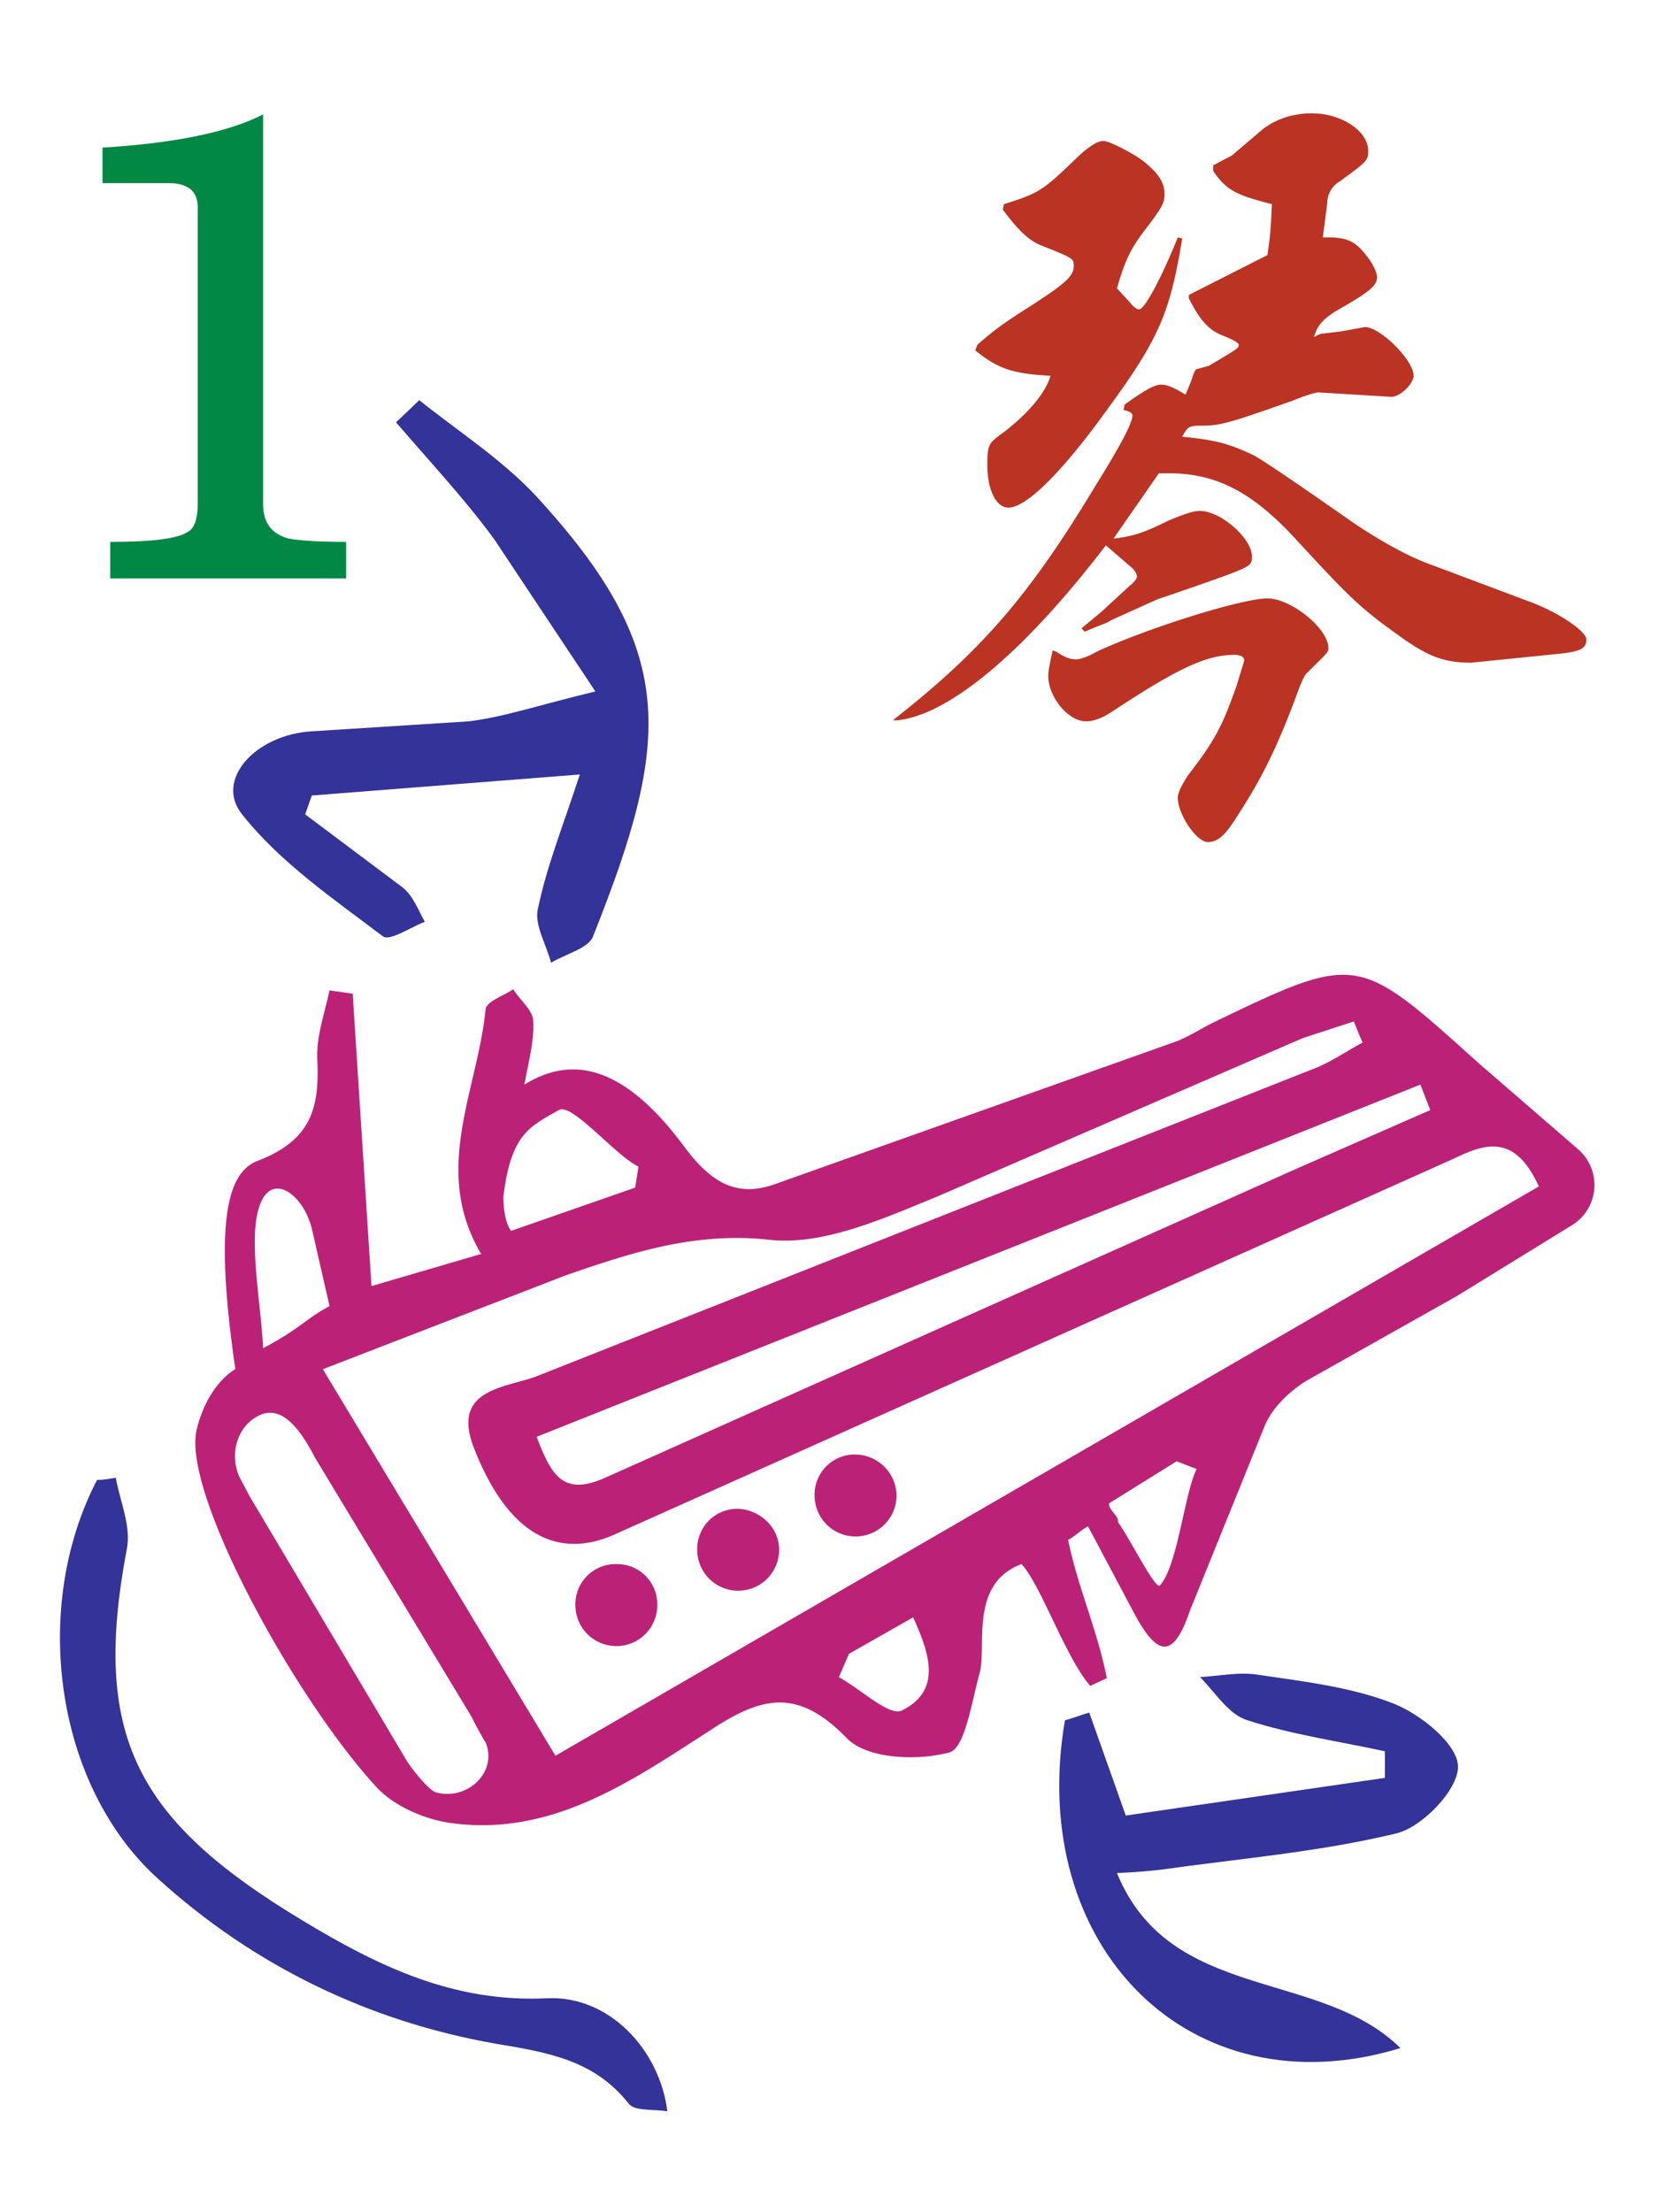 <svg xmlns="http://www.w3.org/2000/svg" width="150" height="200" viewBox="0 0 39.7 52.9"><path d="M21.401 17.19c2.094-1.643 3.233-2.968 4.77-5.512.61-.98.928-1.563.928-1.749 0-.053-.053-.106-.212-.132l.026-.133c.477-.344.715-.477.874-.477s.318.08.583.239l.133-.318c.053-.186.106-.292.133-.292l.291-.079c.715-.424.715-.424.715-.504 0-.053-.159-.132-.424-.238-.318-.133-.53-.397-.769-.874v-.08l1.881-.954c.079-.556.079-.636.106-1.219-.822-.212-1.087-.318-1.404-.795V3.94l.45-.238.716-.61c.291-.238.716-.397 1.192-.397.715 0 1.352.424 1.352.901 0 .238-.053.265-.663.715a.61.61 0 0 0-.318.53l-.106.822h.106c.45 0 .662.08.927.424.133.159.265.398.265.53 0 .212-.212.371-1.007.822-.318.212-.424.344-.503.609.106-.053.159-.08.186-.08l.45-.053.583-.106c.371 0 1.166.795 1.166 1.166 0 .186-.318.504-.53.504l-1.749-.106c-.053 0-.265.053-.583.185-1.564.557-1.776.61-2.2.61-.318 0-.344.026-.477.265.795.079 1.113.159 1.723.45.238.132 1.06.689 2.385 1.617.715.477 1.352.822 1.881 1.007l2.332.875c.715.265 1.352.715 1.352.901 0 .212-.133.292-.663.345l-2.093.212c-.61 0-.981-.133-1.564-.53-1.087-.768-1.298-.98-2.597-2.385-1.06-1.166-1.934-1.617-3.074-1.617h-.239l-1.086 1.563c.451-.053.716-.132 1.299-.424.318-.132.583-.238.769-.238.504 0 1.245.662 1.245 1.087 0 .239 0 .239-1.351.716l-.927.318-1.113.504c-.053.053-.318.132-.609.265l-.079-.08.477-.397.663-.61c.133-.106.186-.185.186-.238s-.053-.159-.159-.238l-.583-.504c-1.987 2.597-3.789 4.081-5.009 4.187h-.079zm1.988-8.957c.451-.397.689-.556 1.272-.927.822-.53 1.034-.715 1.034-.954 0-.185 0-.185-.795-.503-.265-.106-.53-.345-.901-.848l.026-.133c.848-.265.927-.318 1.802-1.166.239-.212.424-.345.583-.345.133 0 .769.318 1.007.53.318.265.45.477.45.742 0 .212-.053.318-.503.901-.318.424-.451.715-.636 1.352l.318.345c.079.106.159.159.212.159.133 0 .53-.742.927-1.723l.106.027c-.291 1.749-.53 2.358-1.749 4.028-1.139 1.59-1.988 2.412-2.411 2.412-.291 0-.503-.424-.503-1.007 0-.53.026-.53.424-.822.61-.477.981-.954 1.087-1.325-.901-.053-1.245-.159-1.802-.609zm1.881 7.341c.212.132.318.185.477.185.106 0 .265-.053.503-.185 1.193-.557 3.471-1.272 4.081-1.272.557 0 1.458.715 1.458 1.192 0 .106-.053.133-.53.61-.053.053-.133.238-.239.53-.424 1.139-.795 1.935-1.404 2.862-.291.477-.477.636-.715.636-.265 0-.716-.662-.716-1.06 0-.132.106-.318.239-.53.636-.822.821-1.166 1.166-2.147l.186-.609c0-.08-.079-.133-.239-.133-.662 0-1.351.318-2.915 1.352-.239.159-.451.238-.636.238-.424 0-.901-.583-.901-1.087 0-.159.053-.345.106-.61z" fill="#b32"/><path d="M8.31 12.95c-.662 0-1.113-.027-1.404-.08-.398-.106-.61-.371-.61-.822V2.721c-.822.424-2.12.689-3.843.795v.848h1.564c.477 0 .715.185.715.583v7.102c0 .344-.08.583-.239.662-.238.159-.848.239-1.855.239v.874h5.645v-.874z" fill="#084"/><path d="M12.55 25.935c1.325-.822 2.571-.212 3.843 1.51.636.848 1.245 1.192 2.146.874l9.54-3.392c.318-.106.636-.318.954-.477 3.471-1.669 3.445-1.643 6.36.98l2.358 2.041a1.13 1.13 0 0 1-.132 1.828l-2.756 1.696-3.578 2.014c-.398.239-.822.636-1.007 1.06l-1.802 4.452c-.398 1.166-.769 1.087-1.299.132l-1.14-2.146c-.133.053-.344.265-.477.318.238 1.166.689 2.12.927 3.313l-.398.185c-.609-.715-1.166-2.385-1.643-2.915-1.272.477-.821 1.987-1.007 2.623-.186.663-.344 1.775-.716 1.882-.768.212-1.988.159-2.464-.345-1.166-1.192-2.014-1.007-3.259-.185-1.855 1.192-3.763 2.544-6.174 2.226-.636-.079-1.378-.398-1.802-.848-1.961-2.12-4.664-7.049-4.32-8.559.265-1.113.928-1.458.928-1.458-.53-3.63-.159-4.717.53-4.982 1.299-.503 1.484-1.272 1.431-2.438-.026-.556.185-1.113.291-1.643l.556.079.45 6.996 2.624-.768c-1.192-2.014-.08-3.922.106-5.857.026-.185.424-.318.663-.477.159.265.477.503.477.768.026.451-.106.954-.212 1.511zm.742 16.059l23.532-13.621c-.583-1.299-1.325-1.007-2.041-.663l-20.061 8.983c-1.404.636-2.597-.026-3.392-2.093-.53-1.404.795-1.404 1.537-1.696l18.55-7.34c.424-.159.795-.424 1.192-.636-.079-.159-.133-.318-.212-.503l-1.219.397-8.745 3.79c-1.299.53-2.756 1.192-4.054 1.033-1.776-.185-3.286.318-4.823.848l-5.83 2.252zm20.935-15.449l-.238-.609-21.147 8.427c.371.98.663 1.431 1.696.954l16.483-7.367zm-28.09 7.341c-.504.291-.636.954-.398 1.457l.239.45 3.763 6.334c.08.132.504.689.689.742.742.212 1.484-.477 1.192-1.192-.026-.026-.318-.556-.318-.583l-3.763-6.227c-.424-.822-.875-1.298-1.405-.98zm1.749-2.65l-.424-1.855c-.212-.848-1.007-1.404-1.272-.477-.239.795.053 2.253.106 3.339.901-.477 1.034-.715 1.59-1.007zm4.16-2.623c0 .397.08.689.185.822L15.2 28.4l.079-.503c-.557-.265-1.59-1.537-1.908-1.352-.689.398-1.139.557-1.325 2.067zm8.268 10.945l-.239.556c.53.292 1.219.954 1.511.795.954-.477.663-1.352.265-2.226l-1.537.874zm6.227-3.604c-.026.159.239.292.212.451.291.397.901 1.643 1.007 1.511.424-.477.583-2.2.875-2.783l-.477-.185z" fill="#b27"/><path d="M13.875 18.515l-6.413.503-.159.451 2.332 1.749c.239.185.371.53.53.822-.345.132-.848.477-1.007.344-1.192-.901-2.465-1.775-3.365-2.915-.663-.822.318-1.908 1.67-1.987l3.763-.239c.848-.106 1.696-.397 3.021-.715l-2.412-3.63c-.715-.98-1.563-1.882-2.358-2.809l.556-.53c.928.742 1.961 1.405 2.782 2.279 3.419 3.71 3.259 5.83 1.378 10.547-.106.292-.663.424-1.007.636-.106-.424-.398-.901-.318-1.272.212-1.034.609-2.014 1.007-3.233zm12.19 22.445l.875 2.465 6.201-.901v-.636c-1.086-.238-2.226-.397-3.286-.742-.451-.132-.768-.662-1.139-1.034.477-.026.954-.132 1.404-.053 1.087.159 2.226.292 3.233.689.663.265 1.537.98 1.537 1.51 0 .556-.848 1.431-1.457 1.59-1.855.451-3.79.609-5.671.875-.239.026-.503.053-1.033.079 1.272 3.101 4.849 2.279 6.784 4.187-5.035 1.537-8.957-2.438-8.029-7.844.212-.053.397-.132.583-.185zM2.771 35.343c.106.583.371 1.166.265 1.696-.848 4.478.212 6.493 4.214 8.904 1.802 1.087 3.604 1.961 5.83 1.855 1.484-.079 2.703 1.219 2.889 2.703-.344-.053-.795 0-.927-.186-.821-1.034-1.908-1.219-3.18-1.431-3.021-.53-5.777-1.855-8.082-3.948-2.465-2.226-3.047-6.493-1.458-9.54.133 0 .291-.027.45-.053z" fill="#339"/><path d="M15.73 38.39a.98.98 0 1 1-1.961 0 .96.96 0 0 1 .98-.981.96.96 0 0 1 .98.981zm2.915-1.325a.98.98 0 1 1-1.961 0 .96.96 0 0 1 .98-.98c.53.026.981.45.981.98zm2.809-1.298a.98.98 0 1 1-1.961 0 .96.96 0 0 1 .981-.98c.538.009.972.443.98.98z" fill="#b27"/></svg>